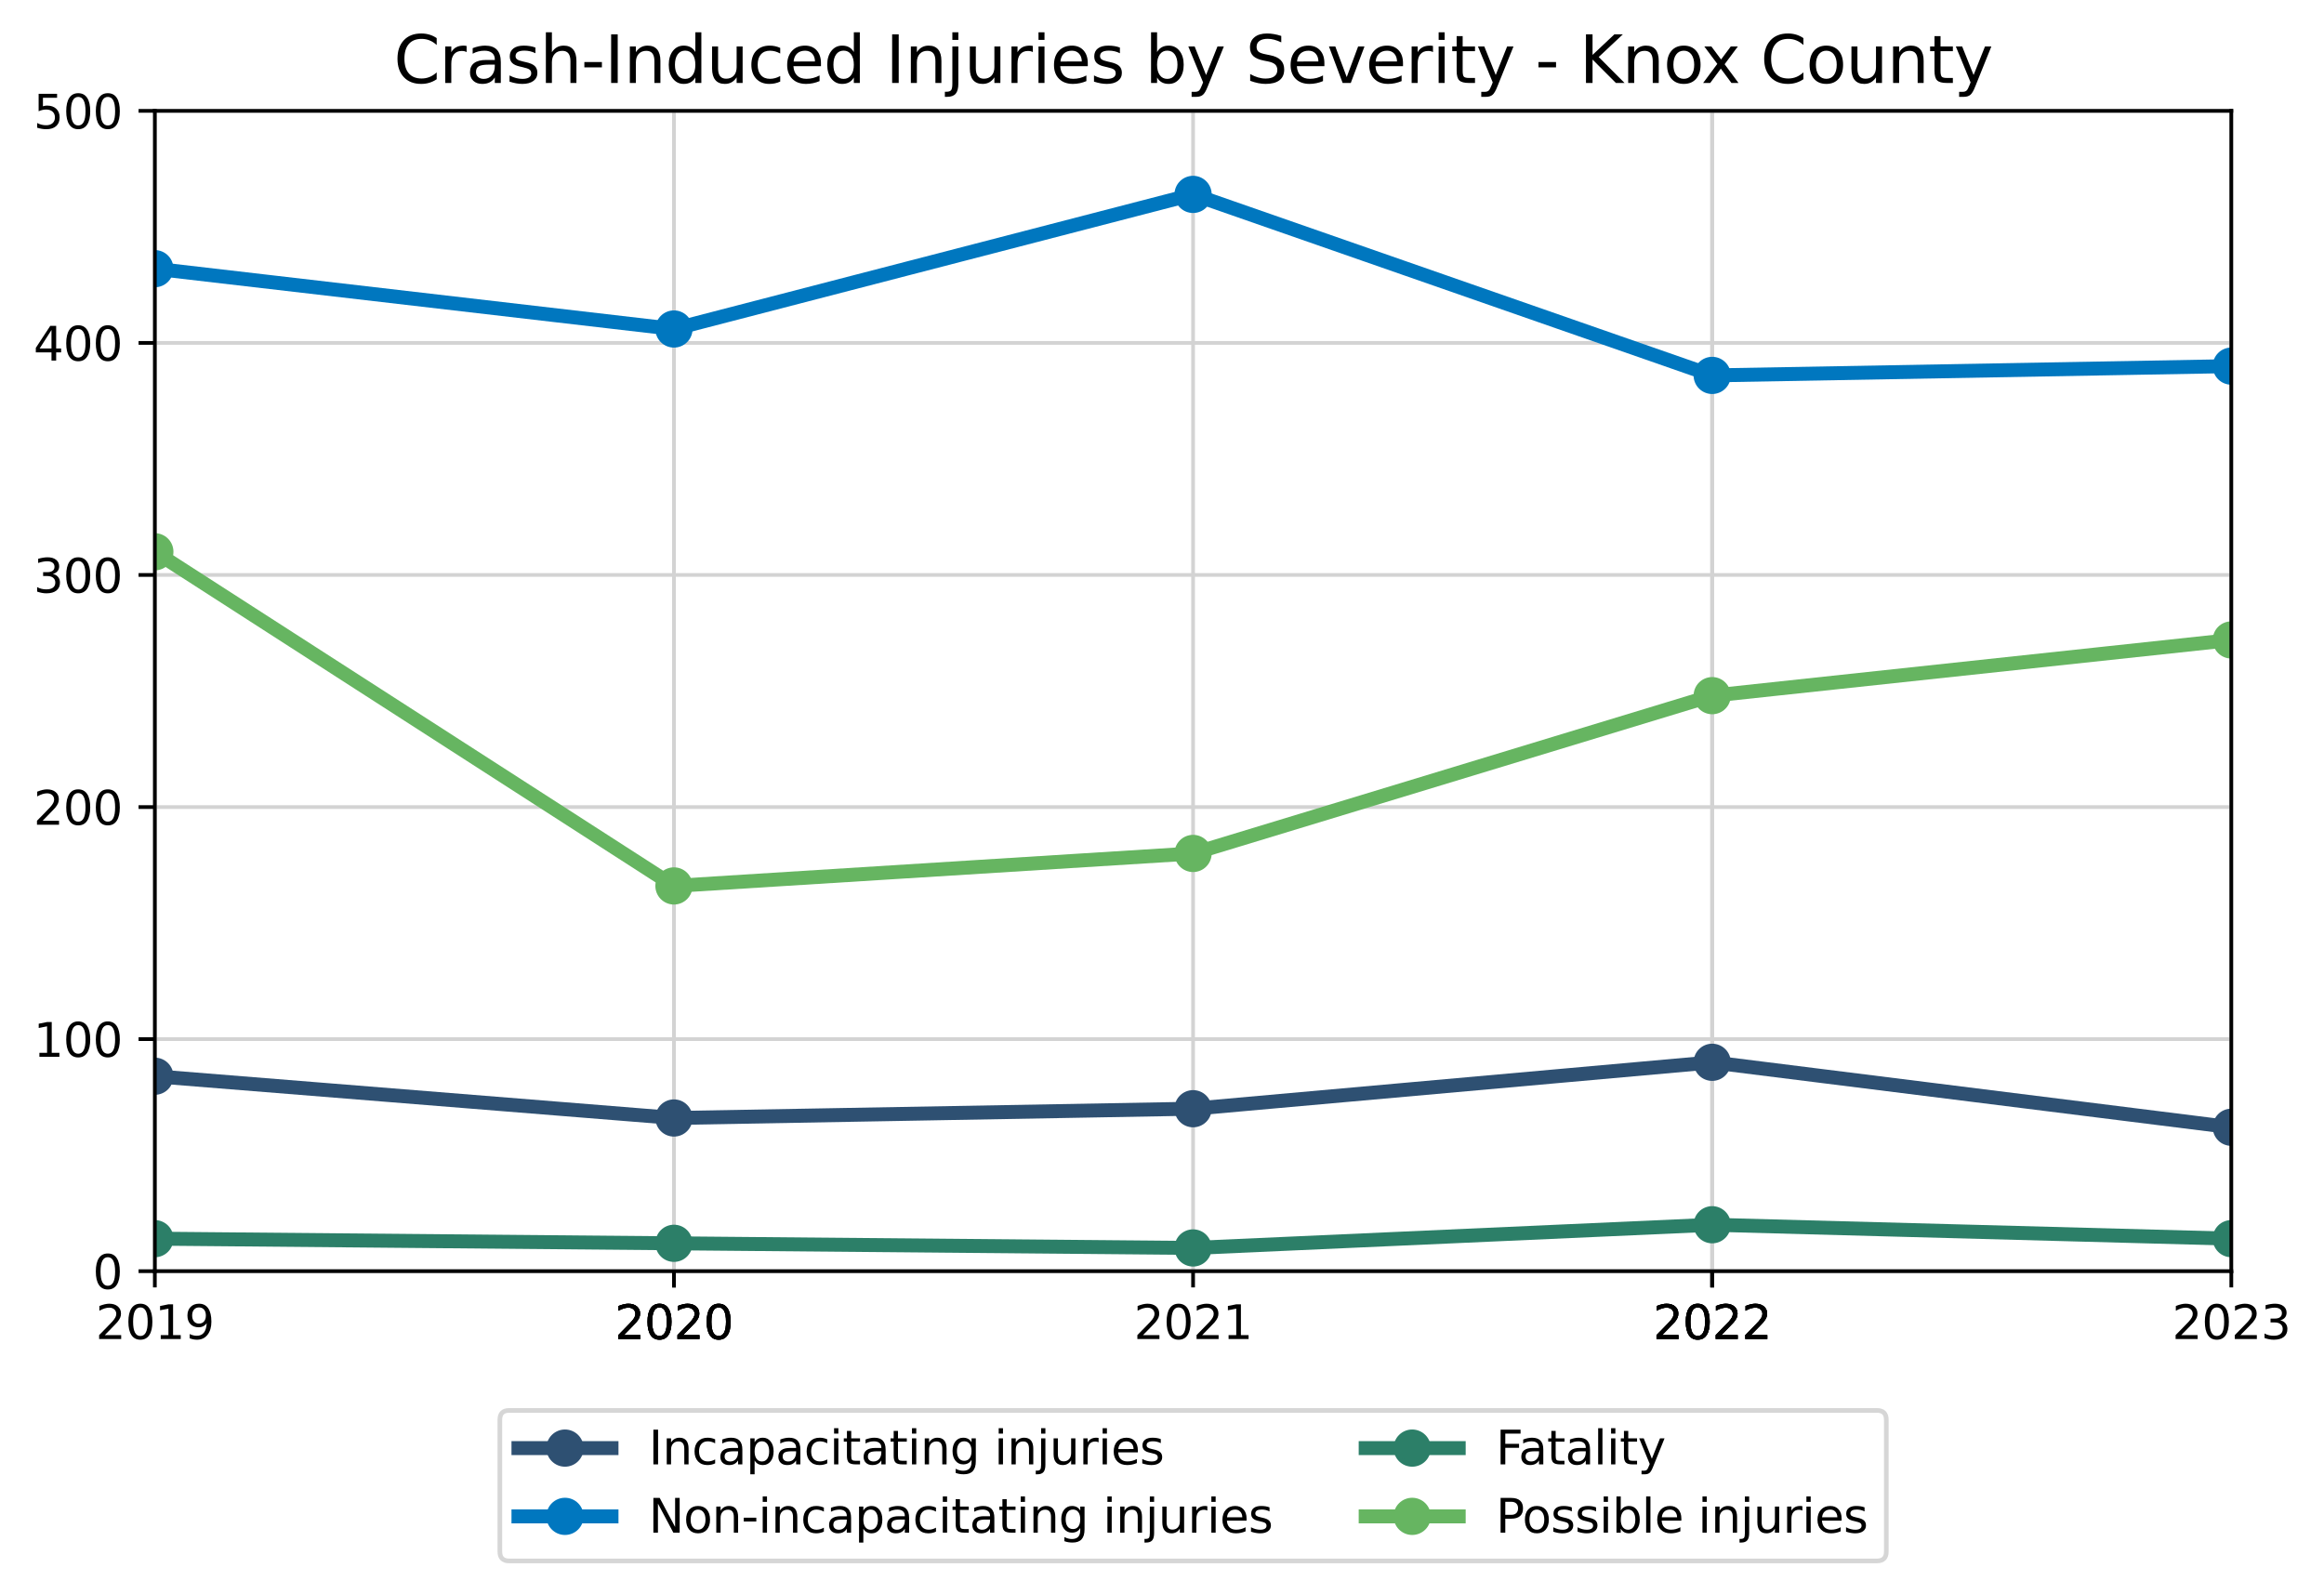 <?xml version="1.0" encoding="utf-8" standalone="no"?>
<!DOCTYPE svg PUBLIC "-//W3C//DTD SVG 1.1//EN"
  "http://www.w3.org/Graphics/SVG/1.1/DTD/svg11.dtd">
<svg xmlns:xlink="http://www.w3.org/1999/xlink" width="499.613pt" height="342.822pt" viewBox="0 0 499.613 342.822" xmlns="http://www.w3.org/2000/svg" version="1.1">
 <defs>
  <style type="text/css">*{stroke-linejoin: round; stroke-linecap: butt}</style>
 </defs>
 <g id="figure_1">
  <g id="patch_1">
   <path d="M 0 342.822 
L 499.613 342.822 
L 499.613 -0 
L 0 -0 
z
" style="fill: #ffffff"/>
  </g>
  <g id="axes_1">
   <g id="patch_2">
    <path d="M 33.288 273.318 
L 479.688 273.318 
L 479.688 23.838 
L 33.288 23.838 
z
" style="fill: #ffffff"/>
   </g>
   <g id="matplotlib.axis_1">
    <g id="xtick_1">
     <g id="line2d_1">
      <path d="M 33.288 273.318 
L 33.288 23.838 
" clip-path="url(#p2cc9e2a733)" style="fill: none; stroke: #d3d3d3; stroke-width: 0.8; stroke-linecap: square"/>
     </g>
     <g id="line2d_2">
      <defs>
       <path id="ma5a6b01cd6" d="M 0 0 
L 0 3.5 
" style="stroke: #000000; stroke-width: 0.8"/>
      </defs>
      <g>
       <use xlink:href="#ma5a6b01cd6" x="33.288" y="273.318" style="stroke: #000000; stroke-width: 0.8"/>
      </g>
     </g>
     <g id="text_1">
      <!-- 2019 -->
      <g transform="translate(20.562 287.916) scale(0.1 -0.1)">
       <defs>
        <path id="DejaVuSans-32" d="M 1228 531 
L 3431 531 
L 3431 0 
L 469 0 
L 469 531 
Q 828 903 1448 1529 
Q 2069 2156 2228 2338 
Q 2531 2678 2651 2914 
Q 2772 3150 2772 3378 
Q 2772 3750 2511 3984 
Q 2250 4219 1831 4219 
Q 1534 4219 1204 4116 
Q 875 4013 500 3803 
L 500 4441 
Q 881 4594 1212 4672 
Q 1544 4750 1819 4750 
Q 2544 4750 2975 4387 
Q 3406 4025 3406 3419 
Q 3406 3131 3298 2873 
Q 3191 2616 2906 2266 
Q 2828 2175 2409 1742 
Q 1991 1309 1228 531 
z
" transform="scale(0.016)"/>
        <path id="DejaVuSans-30" d="M 2034 4250 
Q 1547 4250 1301 3770 
Q 1056 3291 1056 2328 
Q 1056 1369 1301 889 
Q 1547 409 2034 409 
Q 2525 409 2770 889 
Q 3016 1369 3016 2328 
Q 3016 3291 2770 3770 
Q 2525 4250 2034 4250 
z
M 2034 4750 
Q 2819 4750 3233 4129 
Q 3647 3509 3647 2328 
Q 3647 1150 3233 529 
Q 2819 -91 2034 -91 
Q 1250 -91 836 529 
Q 422 1150 422 2328 
Q 422 3509 836 4129 
Q 1250 4750 2034 4750 
z
" transform="scale(0.016)"/>
        <path id="DejaVuSans-31" d="M 794 531 
L 1825 531 
L 1825 4091 
L 703 3866 
L 703 4441 
L 1819 4666 
L 2450 4666 
L 2450 531 
L 3481 531 
L 3481 0 
L 794 0 
L 794 531 
z
" transform="scale(0.016)"/>
        <path id="DejaVuSans-39" d="M 703 97 
L 703 672 
Q 941 559 1184 500 
Q 1428 441 1663 441 
Q 2288 441 2617 861 
Q 2947 1281 2994 2138 
Q 2813 1869 2534 1725 
Q 2256 1581 1919 1581 
Q 1219 1581 811 2004 
Q 403 2428 403 3163 
Q 403 3881 828 4315 
Q 1253 4750 1959 4750 
Q 2769 4750 3195 4129 
Q 3622 3509 3622 2328 
Q 3622 1225 3098 567 
Q 2575 -91 1691 -91 
Q 1453 -91 1209 -44 
Q 966 3 703 97 
z
M 1959 2075 
Q 2384 2075 2632 2365 
Q 2881 2656 2881 3163 
Q 2881 3666 2632 3958 
Q 2384 4250 1959 4250 
Q 1534 4250 1286 3958 
Q 1038 3666 1038 3163 
Q 1038 2656 1286 2365 
Q 1534 2075 1959 2075 
z
" transform="scale(0.016)"/>
       </defs>
       <use xlink:href="#DejaVuSans-32"/>
       <use xlink:href="#DejaVuSans-30" x="63.623"/>
       <use xlink:href="#DejaVuSans-31" x="127.246"/>
       <use xlink:href="#DejaVuSans-39" x="190.869"/>
      </g>
     </g>
    </g>
    <g id="xtick_2">
     <g id="line2d_3">
      <path d="M 144.887 273.318 
L 144.887 23.838 
" clip-path="url(#p2cc9e2a733)" style="fill: none; stroke: #d3d3d3; stroke-width: 0.8; stroke-linecap: square"/>
     </g>
     <g id="line2d_4">
      <g>
       <use xlink:href="#ma5a6b01cd6" x="144.887" y="273.318" style="stroke: #000000; stroke-width: 0.8"/>
      </g>
     </g>
     <g id="text_2">
      <!-- 2020 -->
      <g transform="translate(132.162 287.916) scale(0.1 -0.1)">
       <use xlink:href="#DejaVuSans-32"/>
       <use xlink:href="#DejaVuSans-30" x="63.623"/>
       <use xlink:href="#DejaVuSans-32" x="127.246"/>
       <use xlink:href="#DejaVuSans-30" x="190.869"/>
      </g>
     </g>
    </g>
    <g id="xtick_3">
     <g id="line2d_5">
      <path d="M 144.887 273.318 
L 144.887 23.838 
" clip-path="url(#p2cc9e2a733)" style="fill: none; stroke: #d3d3d3; stroke-width: 0.8; stroke-linecap: square"/>
     </g>
     <g id="line2d_6">
      <g>
       <use xlink:href="#ma5a6b01cd6" x="144.887" y="273.318" style="stroke: #000000; stroke-width: 0.8"/>
      </g>
     </g>
     <g id="text_3">
      <!-- 2020 -->
      <g transform="translate(132.162 287.916) scale(0.1 -0.1)">
       <use xlink:href="#DejaVuSans-32"/>
       <use xlink:href="#DejaVuSans-30" x="63.623"/>
       <use xlink:href="#DejaVuSans-32" x="127.246"/>
       <use xlink:href="#DejaVuSans-30" x="190.869"/>
      </g>
     </g>
    </g>
    <g id="xtick_4">
     <g id="line2d_7">
      <path d="M 144.887 273.318 
L 144.887 23.838 
" clip-path="url(#p2cc9e2a733)" style="fill: none; stroke: #d3d3d3; stroke-width: 0.8; stroke-linecap: square"/>
     </g>
     <g id="line2d_8">
      <g>
       <use xlink:href="#ma5a6b01cd6" x="144.887" y="273.318" style="stroke: #000000; stroke-width: 0.8"/>
      </g>
     </g>
     <g id="text_4">
      <!-- 2020 -->
      <g transform="translate(132.162 287.916) scale(0.1 -0.1)">
       <use xlink:href="#DejaVuSans-32"/>
       <use xlink:href="#DejaVuSans-30" x="63.623"/>
       <use xlink:href="#DejaVuSans-32" x="127.246"/>
       <use xlink:href="#DejaVuSans-30" x="190.869"/>
      </g>
     </g>
    </g>
    <g id="xtick_5">
     <g id="line2d_9">
      <path d="M 256.488 273.318 
L 256.488 23.838 
" clip-path="url(#p2cc9e2a733)" style="fill: none; stroke: #d3d3d3; stroke-width: 0.8; stroke-linecap: square"/>
     </g>
     <g id="line2d_10">
      <g>
       <use xlink:href="#ma5a6b01cd6" x="256.488" y="273.318" style="stroke: #000000; stroke-width: 0.8"/>
      </g>
     </g>
     <g id="text_5">
      <!-- 2021 -->
      <g transform="translate(243.762 287.916) scale(0.1 -0.1)">
       <use xlink:href="#DejaVuSans-32"/>
       <use xlink:href="#DejaVuSans-30" x="63.623"/>
       <use xlink:href="#DejaVuSans-32" x="127.246"/>
       <use xlink:href="#DejaVuSans-31" x="190.869"/>
      </g>
     </g>
    </g>
    <g id="xtick_6">
     <g id="line2d_11">
      <path d="M 368.087 273.318 
L 368.087 23.838 
" clip-path="url(#p2cc9e2a733)" style="fill: none; stroke: #d3d3d3; stroke-width: 0.8; stroke-linecap: square"/>
     </g>
     <g id="line2d_12">
      <g>
       <use xlink:href="#ma5a6b01cd6" x="368.087" y="273.318" style="stroke: #000000; stroke-width: 0.8"/>
      </g>
     </g>
     <g id="text_6">
      <!-- 2022 -->
      <g transform="translate(355.363 287.916) scale(0.1 -0.1)">
       <use xlink:href="#DejaVuSans-32"/>
       <use xlink:href="#DejaVuSans-30" x="63.623"/>
       <use xlink:href="#DejaVuSans-32" x="127.246"/>
       <use xlink:href="#DejaVuSans-32" x="190.869"/>
      </g>
     </g>
    </g>
    <g id="xtick_7">
     <g id="line2d_13">
      <path d="M 368.087 273.318 
L 368.087 23.838 
" clip-path="url(#p2cc9e2a733)" style="fill: none; stroke: #d3d3d3; stroke-width: 0.8; stroke-linecap: square"/>
     </g>
     <g id="line2d_14">
      <g>
       <use xlink:href="#ma5a6b01cd6" x="368.087" y="273.318" style="stroke: #000000; stroke-width: 0.8"/>
      </g>
     </g>
     <g id="text_7">
      <!-- 2022 -->
      <g transform="translate(355.363 287.916) scale(0.1 -0.1)">
       <use xlink:href="#DejaVuSans-32"/>
       <use xlink:href="#DejaVuSans-30" x="63.623"/>
       <use xlink:href="#DejaVuSans-32" x="127.246"/>
       <use xlink:href="#DejaVuSans-32" x="190.869"/>
      </g>
     </g>
    </g>
    <g id="xtick_8">
     <g id="line2d_15">
      <path d="M 368.087 273.318 
L 368.087 23.838 
" clip-path="url(#p2cc9e2a733)" style="fill: none; stroke: #d3d3d3; stroke-width: 0.8; stroke-linecap: square"/>
     </g>
     <g id="line2d_16">
      <g>
       <use xlink:href="#ma5a6b01cd6" x="368.087" y="273.318" style="stroke: #000000; stroke-width: 0.8"/>
      </g>
     </g>
     <g id="text_8">
      <!-- 2022 -->
      <g transform="translate(355.363 287.916) scale(0.1 -0.1)">
       <use xlink:href="#DejaVuSans-32"/>
       <use xlink:href="#DejaVuSans-30" x="63.623"/>
       <use xlink:href="#DejaVuSans-32" x="127.246"/>
       <use xlink:href="#DejaVuSans-32" x="190.869"/>
      </g>
     </g>
    </g>
    <g id="xtick_9">
     <g id="line2d_17">
      <path d="M 479.688 273.318 
L 479.688 23.838 
" clip-path="url(#p2cc9e2a733)" style="fill: none; stroke: #d3d3d3; stroke-width: 0.8; stroke-linecap: square"/>
     </g>
     <g id="line2d_18">
      <g>
       <use xlink:href="#ma5a6b01cd6" x="479.688" y="273.318" style="stroke: #000000; stroke-width: 0.8"/>
      </g>
     </g>
     <g id="text_9">
      <!-- 2023 -->
      <g transform="translate(466.962 287.916) scale(0.1 -0.1)">
       <defs>
        <path id="DejaVuSans-33" d="M 2597 2516 
Q 3050 2419 3304 2112 
Q 3559 1806 3559 1356 
Q 3559 666 3084 287 
Q 2609 -91 1734 -91 
Q 1441 -91 1130 -33 
Q 819 25 488 141 
L 488 750 
Q 750 597 1062 519 
Q 1375 441 1716 441 
Q 2309 441 2620 675 
Q 2931 909 2931 1356 
Q 2931 1769 2642 2001 
Q 2353 2234 1838 2234 
L 1294 2234 
L 1294 2753 
L 1863 2753 
Q 2328 2753 2575 2939 
Q 2822 3125 2822 3475 
Q 2822 3834 2567 4026 
Q 2313 4219 1838 4219 
Q 1578 4219 1281 4162 
Q 984 4106 628 3988 
L 628 4550 
Q 988 4650 1302 4700 
Q 1616 4750 1894 4750 
Q 2613 4750 3031 4423 
Q 3450 4097 3450 3541 
Q 3450 3153 3228 2886 
Q 3006 2619 2597 2516 
z
" transform="scale(0.016)"/>
       </defs>
       <use xlink:href="#DejaVuSans-32"/>
       <use xlink:href="#DejaVuSans-30" x="63.623"/>
       <use xlink:href="#DejaVuSans-32" x="127.246"/>
       <use xlink:href="#DejaVuSans-33" x="190.869"/>
      </g>
     </g>
    </g>
   </g>
   <g id="matplotlib.axis_2">
    <g id="ytick_1">
     <g id="line2d_19">
      <path d="M 33.288 273.318 
L 479.688 273.318 
" clip-path="url(#p2cc9e2a733)" style="fill: none; stroke: #d3d3d3; stroke-width: 0.8; stroke-linecap: square"/>
     </g>
     <g id="line2d_20">
      <defs>
       <path id="m301fd2fd17" d="M 0 0 
L -3.5 0 
" style="stroke: #000000; stroke-width: 0.8"/>
      </defs>
      <g>
       <use xlink:href="#m301fd2fd17" x="33.288" y="273.318" style="stroke: #000000; stroke-width: 0.8"/>
      </g>
     </g>
     <g id="text_10">
      <!-- 0 -->
      <g transform="translate(19.925 277.117) scale(0.1 -0.1)">
       <use xlink:href="#DejaVuSans-30"/>
      </g>
     </g>
    </g>
    <g id="ytick_2">
     <g id="line2d_21">
      <path d="M 33.288 223.422 
L 479.688 223.422 
" clip-path="url(#p2cc9e2a733)" style="fill: none; stroke: #d3d3d3; stroke-width: 0.8; stroke-linecap: square"/>
     </g>
     <g id="line2d_22">
      <g>
       <use xlink:href="#m301fd2fd17" x="33.288" y="223.422" style="stroke: #000000; stroke-width: 0.8"/>
      </g>
     </g>
     <g id="text_11">
      <!-- 100 -->
      <g transform="translate(7.2 227.221) scale(0.1 -0.1)">
       <use xlink:href="#DejaVuSans-31"/>
       <use xlink:href="#DejaVuSans-30" x="63.623"/>
       <use xlink:href="#DejaVuSans-30" x="127.246"/>
      </g>
     </g>
    </g>
    <g id="ytick_3">
     <g id="line2d_23">
      <path d="M 33.288 173.526 
L 479.688 173.526 
" clip-path="url(#p2cc9e2a733)" style="fill: none; stroke: #d3d3d3; stroke-width: 0.8; stroke-linecap: square"/>
     </g>
     <g id="line2d_24">
      <g>
       <use xlink:href="#m301fd2fd17" x="33.288" y="173.526" style="stroke: #000000; stroke-width: 0.8"/>
      </g>
     </g>
     <g id="text_12">
      <!-- 200 -->
      <g transform="translate(7.2 177.325) scale(0.1 -0.1)">
       <use xlink:href="#DejaVuSans-32"/>
       <use xlink:href="#DejaVuSans-30" x="63.623"/>
       <use xlink:href="#DejaVuSans-30" x="127.246"/>
      </g>
     </g>
    </g>
    <g id="ytick_4">
     <g id="line2d_25">
      <path d="M 33.288 123.63 
L 479.688 123.63 
" clip-path="url(#p2cc9e2a733)" style="fill: none; stroke: #d3d3d3; stroke-width: 0.8; stroke-linecap: square"/>
     </g>
     <g id="line2d_26">
      <g>
       <use xlink:href="#m301fd2fd17" x="33.288" y="123.63" style="stroke: #000000; stroke-width: 0.8"/>
      </g>
     </g>
     <g id="text_13">
      <!-- 300 -->
      <g transform="translate(7.2 127.429) scale(0.1 -0.1)">
       <use xlink:href="#DejaVuSans-33"/>
       <use xlink:href="#DejaVuSans-30" x="63.623"/>
       <use xlink:href="#DejaVuSans-30" x="127.246"/>
      </g>
     </g>
    </g>
    <g id="ytick_5">
     <g id="line2d_27">
      <path d="M 33.288 73.734 
L 479.688 73.734 
" clip-path="url(#p2cc9e2a733)" style="fill: none; stroke: #d3d3d3; stroke-width: 0.8; stroke-linecap: square"/>
     </g>
     <g id="line2d_28">
      <g>
       <use xlink:href="#m301fd2fd17" x="33.288" y="73.734" style="stroke: #000000; stroke-width: 0.8"/>
      </g>
     </g>
     <g id="text_14">
      <!-- 400 -->
      <g transform="translate(7.2 77.533) scale(0.1 -0.1)">
       <defs>
        <path id="DejaVuSans-34" d="M 2419 4116 
L 825 1625 
L 2419 1625 
L 2419 4116 
z
M 2253 4666 
L 3047 4666 
L 3047 1625 
L 3713 1625 
L 3713 1100 
L 3047 1100 
L 3047 0 
L 2419 0 
L 2419 1100 
L 313 1100 
L 313 1709 
L 2253 4666 
z
" transform="scale(0.016)"/>
       </defs>
       <use xlink:href="#DejaVuSans-34"/>
       <use xlink:href="#DejaVuSans-30" x="63.623"/>
       <use xlink:href="#DejaVuSans-30" x="127.246"/>
      </g>
     </g>
    </g>
    <g id="ytick_6">
     <g id="line2d_29">
      <path d="M 33.288 23.838 
L 479.688 23.838 
" clip-path="url(#p2cc9e2a733)" style="fill: none; stroke: #d3d3d3; stroke-width: 0.8; stroke-linecap: square"/>
     </g>
     <g id="line2d_30">
      <g>
       <use xlink:href="#m301fd2fd17" x="33.288" y="23.838" style="stroke: #000000; stroke-width: 0.8"/>
      </g>
     </g>
     <g id="text_15">
      <!-- 500 -->
      <g transform="translate(7.2 27.637) scale(0.1 -0.1)">
       <defs>
        <path id="DejaVuSans-35" d="M 691 4666 
L 3169 4666 
L 3169 4134 
L 1269 4134 
L 1269 2991 
Q 1406 3038 1543 3061 
Q 1681 3084 1819 3084 
Q 2600 3084 3056 2656 
Q 3513 2228 3513 1497 
Q 3513 744 3044 326 
Q 2575 -91 1722 -91 
Q 1428 -91 1123 -41 
Q 819 9 494 109 
L 494 744 
Q 775 591 1075 516 
Q 1375 441 1709 441 
Q 2250 441 2565 725 
Q 2881 1009 2881 1497 
Q 2881 1984 2565 2268 
Q 2250 2553 1709 2553 
Q 1456 2553 1204 2497 
Q 953 2441 691 2322 
L 691 4666 
z
" transform="scale(0.016)"/>
       </defs>
       <use xlink:href="#DejaVuSans-35"/>
       <use xlink:href="#DejaVuSans-30" x="63.623"/>
       <use xlink:href="#DejaVuSans-30" x="127.246"/>
      </g>
     </g>
    </g>
   </g>
   <g id="line2d_31">
    <path d="M 33.288 231.405 
L 144.887 240.386 
L 256.488 238.391 
L 368.087 228.411 
L 479.688 242.382 
" clip-path="url(#p2cc9e2a733)" style="fill: none; stroke: #2e5072; stroke-width: 3; stroke-linecap: square"/>
    <defs>
     <path id="m0488e60209" d="M 0 3.5 
C 0.928 3.5 1.819 3.131 2.475 2.475 
C 3.131 1.819 3.5 0.928 3.5 0 
C 3.5 -0.928 3.131 -1.819 2.475 -2.475 
C 1.819 -3.131 0.928 -3.5 0 -3.5 
C -0.928 -3.5 -1.819 -3.131 -2.475 -2.475 
C -3.131 -1.819 -3.5 -0.928 -3.5 0 
C -3.5 0.928 -3.131 1.819 -2.475 2.475 
C -1.819 3.131 -0.928 3.5 0 3.5 
z
" style="stroke: #2e5072"/>
    </defs>
    <g clip-path="url(#p2cc9e2a733)">
     <use xlink:href="#m0488e60209" x="33.288" y="231.405" style="fill: #2e5072; stroke: #2e5072"/>
     <use xlink:href="#m0488e60209" x="144.887" y="240.386" style="fill: #2e5072; stroke: #2e5072"/>
     <use xlink:href="#m0488e60209" x="256.488" y="238.391" style="fill: #2e5072; stroke: #2e5072"/>
     <use xlink:href="#m0488e60209" x="368.087" y="228.411" style="fill: #2e5072; stroke: #2e5072"/>
     <use xlink:href="#m0488e60209" x="479.688" y="242.382" style="fill: #2e5072; stroke: #2e5072"/>
    </g>
   </g>
   <g id="line2d_32">
    <path d="M 33.288 57.767 
L 144.887 70.74 
L 256.488 41.8 
L 368.087 80.719 
L 479.688 78.723 
" clip-path="url(#p2cc9e2a733)" style="fill: none; stroke: #0077bf; stroke-width: 3; stroke-linecap: square"/>
    <defs>
     <path id="mbce5588ab3" d="M 0 3.5 
C 0.928 3.5 1.819 3.131 2.475 2.475 
C 3.131 1.819 3.5 0.928 3.5 0 
C 3.5 -0.928 3.131 -1.819 2.475 -2.475 
C 1.819 -3.131 0.928 -3.5 0 -3.5 
C -0.928 -3.5 -1.819 -3.131 -2.475 -2.475 
C -3.131 -1.819 -3.5 -0.928 -3.5 0 
C -3.5 0.928 -3.131 1.819 -2.475 2.475 
C -1.819 3.131 -0.928 3.5 0 3.5 
z
" style="stroke: #0077bf"/>
    </defs>
    <g clip-path="url(#p2cc9e2a733)">
     <use xlink:href="#mbce5588ab3" x="33.288" y="57.767" style="fill: #0077bf; stroke: #0077bf"/>
     <use xlink:href="#mbce5588ab3" x="144.887" y="70.74" style="fill: #0077bf; stroke: #0077bf"/>
     <use xlink:href="#mbce5588ab3" x="256.488" y="41.8" style="fill: #0077bf; stroke: #0077bf"/>
     <use xlink:href="#mbce5588ab3" x="368.087" y="80.719" style="fill: #0077bf; stroke: #0077bf"/>
     <use xlink:href="#mbce5588ab3" x="479.688" y="78.723" style="fill: #0077bf; stroke: #0077bf"/>
    </g>
   </g>
   <g id="line2d_33">
    <path d="M 33.288 266.332 
L 144.887 267.33 
L 256.488 268.328 
L 368.087 263.339 
L 479.688 266.332 
" clip-path="url(#p2cc9e2a733)" style="fill: none; stroke: #2c7f68; stroke-width: 3; stroke-linecap: square"/>
    <defs>
     <path id="m45dab77510" d="M 0 3.5 
C 0.928 3.5 1.819 3.131 2.475 2.475 
C 3.131 1.819 3.5 0.928 3.5 0 
C 3.5 -0.928 3.131 -1.819 2.475 -2.475 
C 1.819 -3.131 0.928 -3.5 0 -3.5 
C -0.928 -3.5 -1.819 -3.131 -2.475 -2.475 
C -3.131 -1.819 -3.5 -0.928 -3.5 0 
C -3.5 0.928 -3.131 1.819 -2.475 2.475 
C -1.819 3.131 -0.928 3.5 0 3.5 
z
" style="stroke: #2c7f68"/>
    </defs>
    <g clip-path="url(#p2cc9e2a733)">
     <use xlink:href="#m45dab77510" x="33.288" y="266.332" style="fill: #2c7f68; stroke: #2c7f68"/>
     <use xlink:href="#m45dab77510" x="144.887" y="267.33" style="fill: #2c7f68; stroke: #2c7f68"/>
     <use xlink:href="#m45dab77510" x="256.488" y="268.328" style="fill: #2c7f68; stroke: #2c7f68"/>
     <use xlink:href="#m45dab77510" x="368.087" y="263.339" style="fill: #2c7f68; stroke: #2c7f68"/>
     <use xlink:href="#m45dab77510" x="479.688" y="266.332" style="fill: #2c7f68; stroke: #2c7f68"/>
    </g>
   </g>
   <g id="line2d_34">
    <path d="M 33.288 118.64 
L 144.887 190.49 
L 256.488 183.505 
L 368.087 149.576 
L 479.688 137.601 
" clip-path="url(#p2cc9e2a733)" style="fill: none; stroke: #66b561; stroke-width: 3; stroke-linecap: square"/>
    <defs>
     <path id="m95119134c7" d="M 0 3.5 
C 0.928 3.5 1.819 3.131 2.475 2.475 
C 3.131 1.819 3.5 0.928 3.5 0 
C 3.5 -0.928 3.131 -1.819 2.475 -2.475 
C 1.819 -3.131 0.928 -3.5 0 -3.5 
C -0.928 -3.5 -1.819 -3.131 -2.475 -2.475 
C -3.131 -1.819 -3.5 -0.928 -3.5 0 
C -3.5 0.928 -3.131 1.819 -2.475 2.475 
C -1.819 3.131 -0.928 3.5 0 3.5 
z
" style="stroke: #66b561"/>
    </defs>
    <g clip-path="url(#p2cc9e2a733)">
     <use xlink:href="#m95119134c7" x="33.288" y="118.64" style="fill: #66b561; stroke: #66b561"/>
     <use xlink:href="#m95119134c7" x="144.887" y="190.49" style="fill: #66b561; stroke: #66b561"/>
     <use xlink:href="#m95119134c7" x="256.488" y="183.505" style="fill: #66b561; stroke: #66b561"/>
     <use xlink:href="#m95119134c7" x="368.087" y="149.576" style="fill: #66b561; stroke: #66b561"/>
     <use xlink:href="#m95119134c7" x="479.688" y="137.601" style="fill: #66b561; stroke: #66b561"/>
    </g>
   </g>
   <g id="patch_3">
    <path d="M 33.288 273.318 
L 33.288 23.838 
" style="fill: none; stroke: #000000; stroke-width: 0.8; stroke-linejoin: miter; stroke-linecap: square"/>
   </g>
   <g id="patch_4">
    <path d="M 479.688 273.318 
L 479.688 23.838 
" style="fill: none; stroke: #000000; stroke-width: 0.8; stroke-linejoin: miter; stroke-linecap: square"/>
   </g>
   <g id="patch_5">
    <path d="M 33.288 273.318 
L 479.688 273.318 
" style="fill: none; stroke: #000000; stroke-width: 0.8; stroke-linejoin: miter; stroke-linecap: square"/>
   </g>
   <g id="patch_6">
    <path d="M 33.288 23.838 
L 479.688 23.838 
" style="fill: none; stroke: #000000; stroke-width: 0.8; stroke-linejoin: miter; stroke-linecap: square"/>
   </g>
   <g id="text_16">
    <!-- Crash-Induced Injuries by Severity - Knox County -->
    <g transform="translate(84.647 17.838) scale(0.14 -0.14)">
     <defs>
      <path id="DejaVuSans-43" d="M 4122 4306 
L 4122 3641 
Q 3803 3938 3442 4084 
Q 3081 4231 2675 4231 
Q 1875 4231 1450 3742 
Q 1025 3253 1025 2328 
Q 1025 1406 1450 917 
Q 1875 428 2675 428 
Q 3081 428 3442 575 
Q 3803 722 4122 1019 
L 4122 359 
Q 3791 134 3420 21 
Q 3050 -91 2638 -91 
Q 1578 -91 968 557 
Q 359 1206 359 2328 
Q 359 3453 968 4101 
Q 1578 4750 2638 4750 
Q 3056 4750 3426 4639 
Q 3797 4528 4122 4306 
z
" transform="scale(0.016)"/>
      <path id="DejaVuSans-72" d="M 2631 2963 
Q 2534 3019 2420 3045 
Q 2306 3072 2169 3072 
Q 1681 3072 1420 2755 
Q 1159 2438 1159 1844 
L 1159 0 
L 581 0 
L 581 3500 
L 1159 3500 
L 1159 2956 
Q 1341 3275 1631 3429 
Q 1922 3584 2338 3584 
Q 2397 3584 2469 3576 
Q 2541 3569 2628 3553 
L 2631 2963 
z
" transform="scale(0.016)"/>
      <path id="DejaVuSans-61" d="M 2194 1759 
Q 1497 1759 1228 1600 
Q 959 1441 959 1056 
Q 959 750 1161 570 
Q 1363 391 1709 391 
Q 2188 391 2477 730 
Q 2766 1069 2766 1631 
L 2766 1759 
L 2194 1759 
z
M 3341 1997 
L 3341 0 
L 2766 0 
L 2766 531 
Q 2569 213 2275 61 
Q 1981 -91 1556 -91 
Q 1019 -91 701 211 
Q 384 513 384 1019 
Q 384 1609 779 1909 
Q 1175 2209 1959 2209 
L 2766 2209 
L 2766 2266 
Q 2766 2663 2505 2880 
Q 2244 3097 1772 3097 
Q 1472 3097 1187 3025 
Q 903 2953 641 2809 
L 641 3341 
Q 956 3463 1253 3523 
Q 1550 3584 1831 3584 
Q 2591 3584 2966 3190 
Q 3341 2797 3341 1997 
z
" transform="scale(0.016)"/>
      <path id="DejaVuSans-73" d="M 2834 3397 
L 2834 2853 
Q 2591 2978 2328 3040 
Q 2066 3103 1784 3103 
Q 1356 3103 1142 2972 
Q 928 2841 928 2578 
Q 928 2378 1081 2264 
Q 1234 2150 1697 2047 
L 1894 2003 
Q 2506 1872 2764 1633 
Q 3022 1394 3022 966 
Q 3022 478 2636 193 
Q 2250 -91 1575 -91 
Q 1294 -91 989 -36 
Q 684 19 347 128 
L 347 722 
Q 666 556 975 473 
Q 1284 391 1588 391 
Q 1994 391 2212 530 
Q 2431 669 2431 922 
Q 2431 1156 2273 1281 
Q 2116 1406 1581 1522 
L 1381 1569 
Q 847 1681 609 1914 
Q 372 2147 372 2553 
Q 372 3047 722 3315 
Q 1072 3584 1716 3584 
Q 2034 3584 2315 3537 
Q 2597 3491 2834 3397 
z
" transform="scale(0.016)"/>
      <path id="DejaVuSans-68" d="M 3513 2113 
L 3513 0 
L 2938 0 
L 2938 2094 
Q 2938 2591 2744 2837 
Q 2550 3084 2163 3084 
Q 1697 3084 1428 2787 
Q 1159 2491 1159 1978 
L 1159 0 
L 581 0 
L 581 4863 
L 1159 4863 
L 1159 2956 
Q 1366 3272 1645 3428 
Q 1925 3584 2291 3584 
Q 2894 3584 3203 3211 
Q 3513 2838 3513 2113 
z
" transform="scale(0.016)"/>
      <path id="DejaVuSans-2d" d="M 313 2009 
L 1997 2009 
L 1997 1497 
L 313 1497 
L 313 2009 
z
" transform="scale(0.016)"/>
      <path id="DejaVuSans-49" d="M 628 4666 
L 1259 4666 
L 1259 0 
L 628 0 
L 628 4666 
z
" transform="scale(0.016)"/>
      <path id="DejaVuSans-6e" d="M 3513 2113 
L 3513 0 
L 2938 0 
L 2938 2094 
Q 2938 2591 2744 2837 
Q 2550 3084 2163 3084 
Q 1697 3084 1428 2787 
Q 1159 2491 1159 1978 
L 1159 0 
L 581 0 
L 581 3500 
L 1159 3500 
L 1159 2956 
Q 1366 3272 1645 3428 
Q 1925 3584 2291 3584 
Q 2894 3584 3203 3211 
Q 3513 2838 3513 2113 
z
" transform="scale(0.016)"/>
      <path id="DejaVuSans-64" d="M 2906 2969 
L 2906 4863 
L 3481 4863 
L 3481 0 
L 2906 0 
L 2906 525 
Q 2725 213 2448 61 
Q 2172 -91 1784 -91 
Q 1150 -91 751 415 
Q 353 922 353 1747 
Q 353 2572 751 3078 
Q 1150 3584 1784 3584 
Q 2172 3584 2448 3432 
Q 2725 3281 2906 2969 
z
M 947 1747 
Q 947 1113 1208 752 
Q 1469 391 1925 391 
Q 2381 391 2643 752 
Q 2906 1113 2906 1747 
Q 2906 2381 2643 2742 
Q 2381 3103 1925 3103 
Q 1469 3103 1208 2742 
Q 947 2381 947 1747 
z
" transform="scale(0.016)"/>
      <path id="DejaVuSans-75" d="M 544 1381 
L 544 3500 
L 1119 3500 
L 1119 1403 
Q 1119 906 1312 657 
Q 1506 409 1894 409 
Q 2359 409 2629 706 
Q 2900 1003 2900 1516 
L 2900 3500 
L 3475 3500 
L 3475 0 
L 2900 0 
L 2900 538 
Q 2691 219 2414 64 
Q 2138 -91 1772 -91 
Q 1169 -91 856 284 
Q 544 659 544 1381 
z
M 1991 3584 
L 1991 3584 
z
" transform="scale(0.016)"/>
      <path id="DejaVuSans-63" d="M 3122 3366 
L 3122 2828 
Q 2878 2963 2633 3030 
Q 2388 3097 2138 3097 
Q 1578 3097 1268 2742 
Q 959 2388 959 1747 
Q 959 1106 1268 751 
Q 1578 397 2138 397 
Q 2388 397 2633 464 
Q 2878 531 3122 666 
L 3122 134 
Q 2881 22 2623 -34 
Q 2366 -91 2075 -91 
Q 1284 -91 818 406 
Q 353 903 353 1747 
Q 353 2603 823 3093 
Q 1294 3584 2113 3584 
Q 2378 3584 2631 3529 
Q 2884 3475 3122 3366 
z
" transform="scale(0.016)"/>
      <path id="DejaVuSans-65" d="M 3597 1894 
L 3597 1613 
L 953 1613 
Q 991 1019 1311 708 
Q 1631 397 2203 397 
Q 2534 397 2845 478 
Q 3156 559 3463 722 
L 3463 178 
Q 3153 47 2828 -22 
Q 2503 -91 2169 -91 
Q 1331 -91 842 396 
Q 353 884 353 1716 
Q 353 2575 817 3079 
Q 1281 3584 2069 3584 
Q 2775 3584 3186 3129 
Q 3597 2675 3597 1894 
z
M 3022 2063 
Q 3016 2534 2758 2815 
Q 2500 3097 2075 3097 
Q 1594 3097 1305 2825 
Q 1016 2553 972 2059 
L 3022 2063 
z
" transform="scale(0.016)"/>
      <path id="DejaVuSans-20" transform="scale(0.016)"/>
      <path id="DejaVuSans-6a" d="M 603 3500 
L 1178 3500 
L 1178 -63 
Q 1178 -731 923 -1031 
Q 669 -1331 103 -1331 
L -116 -1331 
L -116 -844 
L 38 -844 
Q 366 -844 484 -692 
Q 603 -541 603 -63 
L 603 3500 
z
M 603 4863 
L 1178 4863 
L 1178 4134 
L 603 4134 
L 603 4863 
z
" transform="scale(0.016)"/>
      <path id="DejaVuSans-69" d="M 603 3500 
L 1178 3500 
L 1178 0 
L 603 0 
L 603 3500 
z
M 603 4863 
L 1178 4863 
L 1178 4134 
L 603 4134 
L 603 4863 
z
" transform="scale(0.016)"/>
      <path id="DejaVuSans-62" d="M 3116 1747 
Q 3116 2381 2855 2742 
Q 2594 3103 2138 3103 
Q 1681 3103 1420 2742 
Q 1159 2381 1159 1747 
Q 1159 1113 1420 752 
Q 1681 391 2138 391 
Q 2594 391 2855 752 
Q 3116 1113 3116 1747 
z
M 1159 2969 
Q 1341 3281 1617 3432 
Q 1894 3584 2278 3584 
Q 2916 3584 3314 3078 
Q 3713 2572 3713 1747 
Q 3713 922 3314 415 
Q 2916 -91 2278 -91 
Q 1894 -91 1617 61 
Q 1341 213 1159 525 
L 1159 0 
L 581 0 
L 581 4863 
L 1159 4863 
L 1159 2969 
z
" transform="scale(0.016)"/>
      <path id="DejaVuSans-79" d="M 2059 -325 
Q 1816 -950 1584 -1140 
Q 1353 -1331 966 -1331 
L 506 -1331 
L 506 -850 
L 844 -850 
Q 1081 -850 1212 -737 
Q 1344 -625 1503 -206 
L 1606 56 
L 191 3500 
L 800 3500 
L 1894 763 
L 2988 3500 
L 3597 3500 
L 2059 -325 
z
" transform="scale(0.016)"/>
      <path id="DejaVuSans-53" d="M 3425 4513 
L 3425 3897 
Q 3066 4069 2747 4153 
Q 2428 4238 2131 4238 
Q 1616 4238 1336 4038 
Q 1056 3838 1056 3469 
Q 1056 3159 1242 3001 
Q 1428 2844 1947 2747 
L 2328 2669 
Q 3034 2534 3370 2195 
Q 3706 1856 3706 1288 
Q 3706 609 3251 259 
Q 2797 -91 1919 -91 
Q 1588 -91 1214 -16 
Q 841 59 441 206 
L 441 856 
Q 825 641 1194 531 
Q 1563 422 1919 422 
Q 2459 422 2753 634 
Q 3047 847 3047 1241 
Q 3047 1584 2836 1778 
Q 2625 1972 2144 2069 
L 1759 2144 
Q 1053 2284 737 2584 
Q 422 2884 422 3419 
Q 422 4038 858 4394 
Q 1294 4750 2059 4750 
Q 2388 4750 2728 4690 
Q 3069 4631 3425 4513 
z
" transform="scale(0.016)"/>
      <path id="DejaVuSans-76" d="M 191 3500 
L 800 3500 
L 1894 563 
L 2988 3500 
L 3597 3500 
L 2284 0 
L 1503 0 
L 191 3500 
z
" transform="scale(0.016)"/>
      <path id="DejaVuSans-74" d="M 1172 4494 
L 1172 3500 
L 2356 3500 
L 2356 3053 
L 1172 3053 
L 1172 1153 
Q 1172 725 1289 603 
Q 1406 481 1766 481 
L 2356 481 
L 2356 0 
L 1766 0 
Q 1100 0 847 248 
Q 594 497 594 1153 
L 594 3053 
L 172 3053 
L 172 3500 
L 594 3500 
L 594 4494 
L 1172 4494 
z
" transform="scale(0.016)"/>
      <path id="DejaVuSans-4b" d="M 628 4666 
L 1259 4666 
L 1259 2694 
L 3353 4666 
L 4166 4666 
L 1850 2491 
L 4331 0 
L 3500 0 
L 1259 2247 
L 1259 0 
L 628 0 
L 628 4666 
z
" transform="scale(0.016)"/>
      <path id="DejaVuSans-6f" d="M 1959 3097 
Q 1497 3097 1228 2736 
Q 959 2375 959 1747 
Q 959 1119 1226 758 
Q 1494 397 1959 397 
Q 2419 397 2687 759 
Q 2956 1122 2956 1747 
Q 2956 2369 2687 2733 
Q 2419 3097 1959 3097 
z
M 1959 3584 
Q 2709 3584 3137 3096 
Q 3566 2609 3566 1747 
Q 3566 888 3137 398 
Q 2709 -91 1959 -91 
Q 1206 -91 779 398 
Q 353 888 353 1747 
Q 353 2609 779 3096 
Q 1206 3584 1959 3584 
z
" transform="scale(0.016)"/>
      <path id="DejaVuSans-78" d="M 3513 3500 
L 2247 1797 
L 3578 0 
L 2900 0 
L 1881 1375 
L 863 0 
L 184 0 
L 1544 1831 
L 300 3500 
L 978 3500 
L 1906 2253 
L 2834 3500 
L 3513 3500 
z
" transform="scale(0.016)"/>
     </defs>
     <use xlink:href="#DejaVuSans-43"/>
     <use xlink:href="#DejaVuSans-72" x="69.824"/>
     <use xlink:href="#DejaVuSans-61" x="110.938"/>
     <use xlink:href="#DejaVuSans-73" x="172.217"/>
     <use xlink:href="#DejaVuSans-68" x="224.316"/>
     <use xlink:href="#DejaVuSans-2d" x="287.695"/>
     <use xlink:href="#DejaVuSans-49" x="323.779"/>
     <use xlink:href="#DejaVuSans-6e" x="353.271"/>
     <use xlink:href="#DejaVuSans-64" x="416.65"/>
     <use xlink:href="#DejaVuSans-75" x="480.127"/>
     <use xlink:href="#DejaVuSans-63" x="543.506"/>
     <use xlink:href="#DejaVuSans-65" x="598.486"/>
     <use xlink:href="#DejaVuSans-64" x="660.01"/>
     <use xlink:href="#DejaVuSans-20" x="723.486"/>
     <use xlink:href="#DejaVuSans-49" x="755.273"/>
     <use xlink:href="#DejaVuSans-6e" x="784.766"/>
     <use xlink:href="#DejaVuSans-6a" x="848.145"/>
     <use xlink:href="#DejaVuSans-75" x="875.928"/>
     <use xlink:href="#DejaVuSans-72" x="939.307"/>
     <use xlink:href="#DejaVuSans-69" x="980.42"/>
     <use xlink:href="#DejaVuSans-65" x="1008.203"/>
     <use xlink:href="#DejaVuSans-73" x="1069.727"/>
     <use xlink:href="#DejaVuSans-20" x="1121.826"/>
     <use xlink:href="#DejaVuSans-62" x="1153.613"/>
     <use xlink:href="#DejaVuSans-79" x="1217.09"/>
     <use xlink:href="#DejaVuSans-20" x="1276.27"/>
     <use xlink:href="#DejaVuSans-53" x="1308.057"/>
     <use xlink:href="#DejaVuSans-65" x="1371.533"/>
     <use xlink:href="#DejaVuSans-76" x="1433.057"/>
     <use xlink:href="#DejaVuSans-65" x="1492.236"/>
     <use xlink:href="#DejaVuSans-72" x="1553.76"/>
     <use xlink:href="#DejaVuSans-69" x="1594.873"/>
     <use xlink:href="#DejaVuSans-74" x="1622.656"/>
     <use xlink:href="#DejaVuSans-79" x="1661.865"/>
     <use xlink:href="#DejaVuSans-20" x="1721.045"/>
     <use xlink:href="#DejaVuSans-2d" x="1752.832"/>
     <use xlink:href="#DejaVuSans-20" x="1788.916"/>
     <use xlink:href="#DejaVuSans-4b" x="1820.703"/>
     <use xlink:href="#DejaVuSans-6e" x="1886.279"/>
     <use xlink:href="#DejaVuSans-6f" x="1949.658"/>
     <use xlink:href="#DejaVuSans-78" x="2007.715"/>
     <use xlink:href="#DejaVuSans-20" x="2066.895"/>
     <use xlink:href="#DejaVuSans-43" x="2098.682"/>
     <use xlink:href="#DejaVuSans-6f" x="2168.506"/>
     <use xlink:href="#DejaVuSans-75" x="2229.688"/>
     <use xlink:href="#DejaVuSans-6e" x="2293.066"/>
     <use xlink:href="#DejaVuSans-74" x="2356.445"/>
     <use xlink:href="#DejaVuSans-79" x="2395.654"/>
    </g>
   </g>
   <g id="legend_1">
    <g id="patch_7">
     <path d="M 109.459 335.622 
L 403.516 335.622 
Q 405.516 335.622 405.516 333.622 
L 405.516 305.266 
Q 405.516 303.266 403.516 303.266 
L 109.459 303.266 
Q 107.459 303.266 107.459 305.266 
L 107.459 333.622 
Q 107.459 335.622 109.459 335.622 
z
" style="fill: #ffffff; opacity: 0.8; stroke: #cccccc; stroke-linejoin: miter"/>
    </g>
    <g id="line2d_35">
     <path d="M 111.459 311.364 
L 121.459 311.364 
L 131.459 311.364 
" style="fill: none; stroke: #2e5072; stroke-width: 3; stroke-linecap: square"/>
     <g>
      <use xlink:href="#m0488e60209" x="121.459" y="311.364" style="fill: #2e5072; stroke: #2e5072"/>
     </g>
    </g>
    <g id="text_17">
     <!-- Incapacitating injuries -->
     <g transform="translate(139.459 314.864) scale(0.1 -0.1)">
      <defs>
       <path id="DejaVuSans-70" d="M 1159 525 
L 1159 -1331 
L 581 -1331 
L 581 3500 
L 1159 3500 
L 1159 2969 
Q 1341 3281 1617 3432 
Q 1894 3584 2278 3584 
Q 2916 3584 3314 3078 
Q 3713 2572 3713 1747 
Q 3713 922 3314 415 
Q 2916 -91 2278 -91 
Q 1894 -91 1617 61 
Q 1341 213 1159 525 
z
M 3116 1747 
Q 3116 2381 2855 2742 
Q 2594 3103 2138 3103 
Q 1681 3103 1420 2742 
Q 1159 2381 1159 1747 
Q 1159 1113 1420 752 
Q 1681 391 2138 391 
Q 2594 391 2855 752 
Q 3116 1113 3116 1747 
z
" transform="scale(0.016)"/>
       <path id="DejaVuSans-67" d="M 2906 1791 
Q 2906 2416 2648 2759 
Q 2391 3103 1925 3103 
Q 1463 3103 1205 2759 
Q 947 2416 947 1791 
Q 947 1169 1205 825 
Q 1463 481 1925 481 
Q 2391 481 2648 825 
Q 2906 1169 2906 1791 
z
M 3481 434 
Q 3481 -459 3084 -895 
Q 2688 -1331 1869 -1331 
Q 1566 -1331 1297 -1286 
Q 1028 -1241 775 -1147 
L 775 -588 
Q 1028 -725 1275 -790 
Q 1522 -856 1778 -856 
Q 2344 -856 2625 -561 
Q 2906 -266 2906 331 
L 2906 616 
Q 2728 306 2450 153 
Q 2172 0 1784 0 
Q 1141 0 747 490 
Q 353 981 353 1791 
Q 353 2603 747 3093 
Q 1141 3584 1784 3584 
Q 2172 3584 2450 3431 
Q 2728 3278 2906 2969 
L 2906 3500 
L 3481 3500 
L 3481 434 
z
" transform="scale(0.016)"/>
      </defs>
      <use xlink:href="#DejaVuSans-49"/>
      <use xlink:href="#DejaVuSans-6e" x="29.492"/>
      <use xlink:href="#DejaVuSans-63" x="92.871"/>
      <use xlink:href="#DejaVuSans-61" x="147.852"/>
      <use xlink:href="#DejaVuSans-70" x="209.131"/>
      <use xlink:href="#DejaVuSans-61" x="272.607"/>
      <use xlink:href="#DejaVuSans-63" x="333.887"/>
      <use xlink:href="#DejaVuSans-69" x="388.867"/>
      <use xlink:href="#DejaVuSans-74" x="416.65"/>
      <use xlink:href="#DejaVuSans-61" x="455.859"/>
      <use xlink:href="#DejaVuSans-74" x="517.139"/>
      <use xlink:href="#DejaVuSans-69" x="556.348"/>
      <use xlink:href="#DejaVuSans-6e" x="584.131"/>
      <use xlink:href="#DejaVuSans-67" x="647.51"/>
      <use xlink:href="#DejaVuSans-20" x="710.986"/>
      <use xlink:href="#DejaVuSans-69" x="742.773"/>
      <use xlink:href="#DejaVuSans-6e" x="770.557"/>
      <use xlink:href="#DejaVuSans-6a" x="833.936"/>
      <use xlink:href="#DejaVuSans-75" x="861.719"/>
      <use xlink:href="#DejaVuSans-72" x="925.098"/>
      <use xlink:href="#DejaVuSans-69" x="966.211"/>
      <use xlink:href="#DejaVuSans-65" x="993.994"/>
      <use xlink:href="#DejaVuSans-73" x="1055.518"/>
     </g>
    </g>
    <g id="line2d_36">
     <path d="M 111.459 326.042 
L 121.459 326.042 
L 131.459 326.042 
" style="fill: none; stroke: #0077bf; stroke-width: 3; stroke-linecap: square"/>
     <g>
      <use xlink:href="#mbce5588ab3" x="121.459" y="326.042" style="fill: #0077bf; stroke: #0077bf"/>
     </g>
    </g>
    <g id="text_18">
     <!-- Non-incapacitating injuries -->
     <g transform="translate(139.459 329.542) scale(0.1 -0.1)">
      <defs>
       <path id="DejaVuSans-4e" d="M 628 4666 
L 1478 4666 
L 3547 763 
L 3547 4666 
L 4159 4666 
L 4159 0 
L 3309 0 
L 1241 3903 
L 1241 0 
L 628 0 
L 628 4666 
z
" transform="scale(0.016)"/>
      </defs>
      <use xlink:href="#DejaVuSans-4e"/>
      <use xlink:href="#DejaVuSans-6f" x="74.805"/>
      <use xlink:href="#DejaVuSans-6e" x="135.986"/>
      <use xlink:href="#DejaVuSans-2d" x="199.365"/>
      <use xlink:href="#DejaVuSans-69" x="235.449"/>
      <use xlink:href="#DejaVuSans-6e" x="263.232"/>
      <use xlink:href="#DejaVuSans-63" x="326.611"/>
      <use xlink:href="#DejaVuSans-61" x="381.592"/>
      <use xlink:href="#DejaVuSans-70" x="442.871"/>
      <use xlink:href="#DejaVuSans-61" x="506.348"/>
      <use xlink:href="#DejaVuSans-63" x="567.627"/>
      <use xlink:href="#DejaVuSans-69" x="622.607"/>
      <use xlink:href="#DejaVuSans-74" x="650.391"/>
      <use xlink:href="#DejaVuSans-61" x="689.6"/>
      <use xlink:href="#DejaVuSans-74" x="750.879"/>
      <use xlink:href="#DejaVuSans-69" x="790.088"/>
      <use xlink:href="#DejaVuSans-6e" x="817.871"/>
      <use xlink:href="#DejaVuSans-67" x="881.25"/>
      <use xlink:href="#DejaVuSans-20" x="944.727"/>
      <use xlink:href="#DejaVuSans-69" x="976.514"/>
      <use xlink:href="#DejaVuSans-6e" x="1004.297"/>
      <use xlink:href="#DejaVuSans-6a" x="1067.676"/>
      <use xlink:href="#DejaVuSans-75" x="1095.459"/>
      <use xlink:href="#DejaVuSans-72" x="1158.838"/>
      <use xlink:href="#DejaVuSans-69" x="1199.951"/>
      <use xlink:href="#DejaVuSans-65" x="1227.734"/>
      <use xlink:href="#DejaVuSans-73" x="1289.258"/>
     </g>
    </g>
    <g id="line2d_37">
     <path d="M 293.593 311.364 
L 303.593 311.364 
L 313.593 311.364 
" style="fill: none; stroke: #2c7f68; stroke-width: 3; stroke-linecap: square"/>
     <g>
      <use xlink:href="#m45dab77510" x="303.593" y="311.364" style="fill: #2c7f68; stroke: #2c7f68"/>
     </g>
    </g>
    <g id="text_19">
     <!-- Fatality -->
     <g transform="translate(321.593 314.864) scale(0.1 -0.1)">
      <defs>
       <path id="DejaVuSans-46" d="M 628 4666 
L 3309 4666 
L 3309 4134 
L 1259 4134 
L 1259 2759 
L 3109 2759 
L 3109 2228 
L 1259 2228 
L 1259 0 
L 628 0 
L 628 4666 
z
" transform="scale(0.016)"/>
       <path id="DejaVuSans-6c" d="M 603 4863 
L 1178 4863 
L 1178 0 
L 603 0 
L 603 4863 
z
" transform="scale(0.016)"/>
      </defs>
      <use xlink:href="#DejaVuSans-46"/>
      <use xlink:href="#DejaVuSans-61" x="48.395"/>
      <use xlink:href="#DejaVuSans-74" x="109.674"/>
      <use xlink:href="#DejaVuSans-61" x="148.883"/>
      <use xlink:href="#DejaVuSans-6c" x="210.162"/>
      <use xlink:href="#DejaVuSans-69" x="237.945"/>
      <use xlink:href="#DejaVuSans-74" x="265.729"/>
      <use xlink:href="#DejaVuSans-79" x="304.938"/>
     </g>
    </g>
    <g id="line2d_38">
     <path d="M 293.593 326.042 
L 303.593 326.042 
L 313.593 326.042 
" style="fill: none; stroke: #66b561; stroke-width: 3; stroke-linecap: square"/>
     <g>
      <use xlink:href="#m95119134c7" x="303.593" y="326.042" style="fill: #66b561; stroke: #66b561"/>
     </g>
    </g>
    <g id="text_20">
     <!-- Possible injuries -->
     <g transform="translate(321.593 329.542) scale(0.1 -0.1)">
      <defs>
       <path id="DejaVuSans-50" d="M 1259 4147 
L 1259 2394 
L 2053 2394 
Q 2494 2394 2734 2622 
Q 2975 2850 2975 3272 
Q 2975 3691 2734 3919 
Q 2494 4147 2053 4147 
L 1259 4147 
z
M 628 4666 
L 2053 4666 
Q 2838 4666 3239 4311 
Q 3641 3956 3641 3272 
Q 3641 2581 3239 2228 
Q 2838 1875 2053 1875 
L 1259 1875 
L 1259 0 
L 628 0 
L 628 4666 
z
" transform="scale(0.016)"/>
      </defs>
      <use xlink:href="#DejaVuSans-50"/>
      <use xlink:href="#DejaVuSans-6f" x="56.678"/>
      <use xlink:href="#DejaVuSans-73" x="117.859"/>
      <use xlink:href="#DejaVuSans-73" x="169.959"/>
      <use xlink:href="#DejaVuSans-69" x="222.059"/>
      <use xlink:href="#DejaVuSans-62" x="249.842"/>
      <use xlink:href="#DejaVuSans-6c" x="313.318"/>
      <use xlink:href="#DejaVuSans-65" x="341.102"/>
      <use xlink:href="#DejaVuSans-20" x="402.625"/>
      <use xlink:href="#DejaVuSans-69" x="434.412"/>
      <use xlink:href="#DejaVuSans-6e" x="462.195"/>
      <use xlink:href="#DejaVuSans-6a" x="525.574"/>
      <use xlink:href="#DejaVuSans-75" x="553.357"/>
      <use xlink:href="#DejaVuSans-72" x="616.736"/>
      <use xlink:href="#DejaVuSans-69" x="657.85"/>
      <use xlink:href="#DejaVuSans-65" x="685.633"/>
      <use xlink:href="#DejaVuSans-73" x="747.156"/>
     </g>
    </g>
   </g>
  </g>
 </g>
 <defs>
  <clipPath id="p2cc9e2a733">
   <rect x="33.288" y="23.838" width="446.4" height="249.48"/>
  </clipPath>
 </defs>
</svg>
